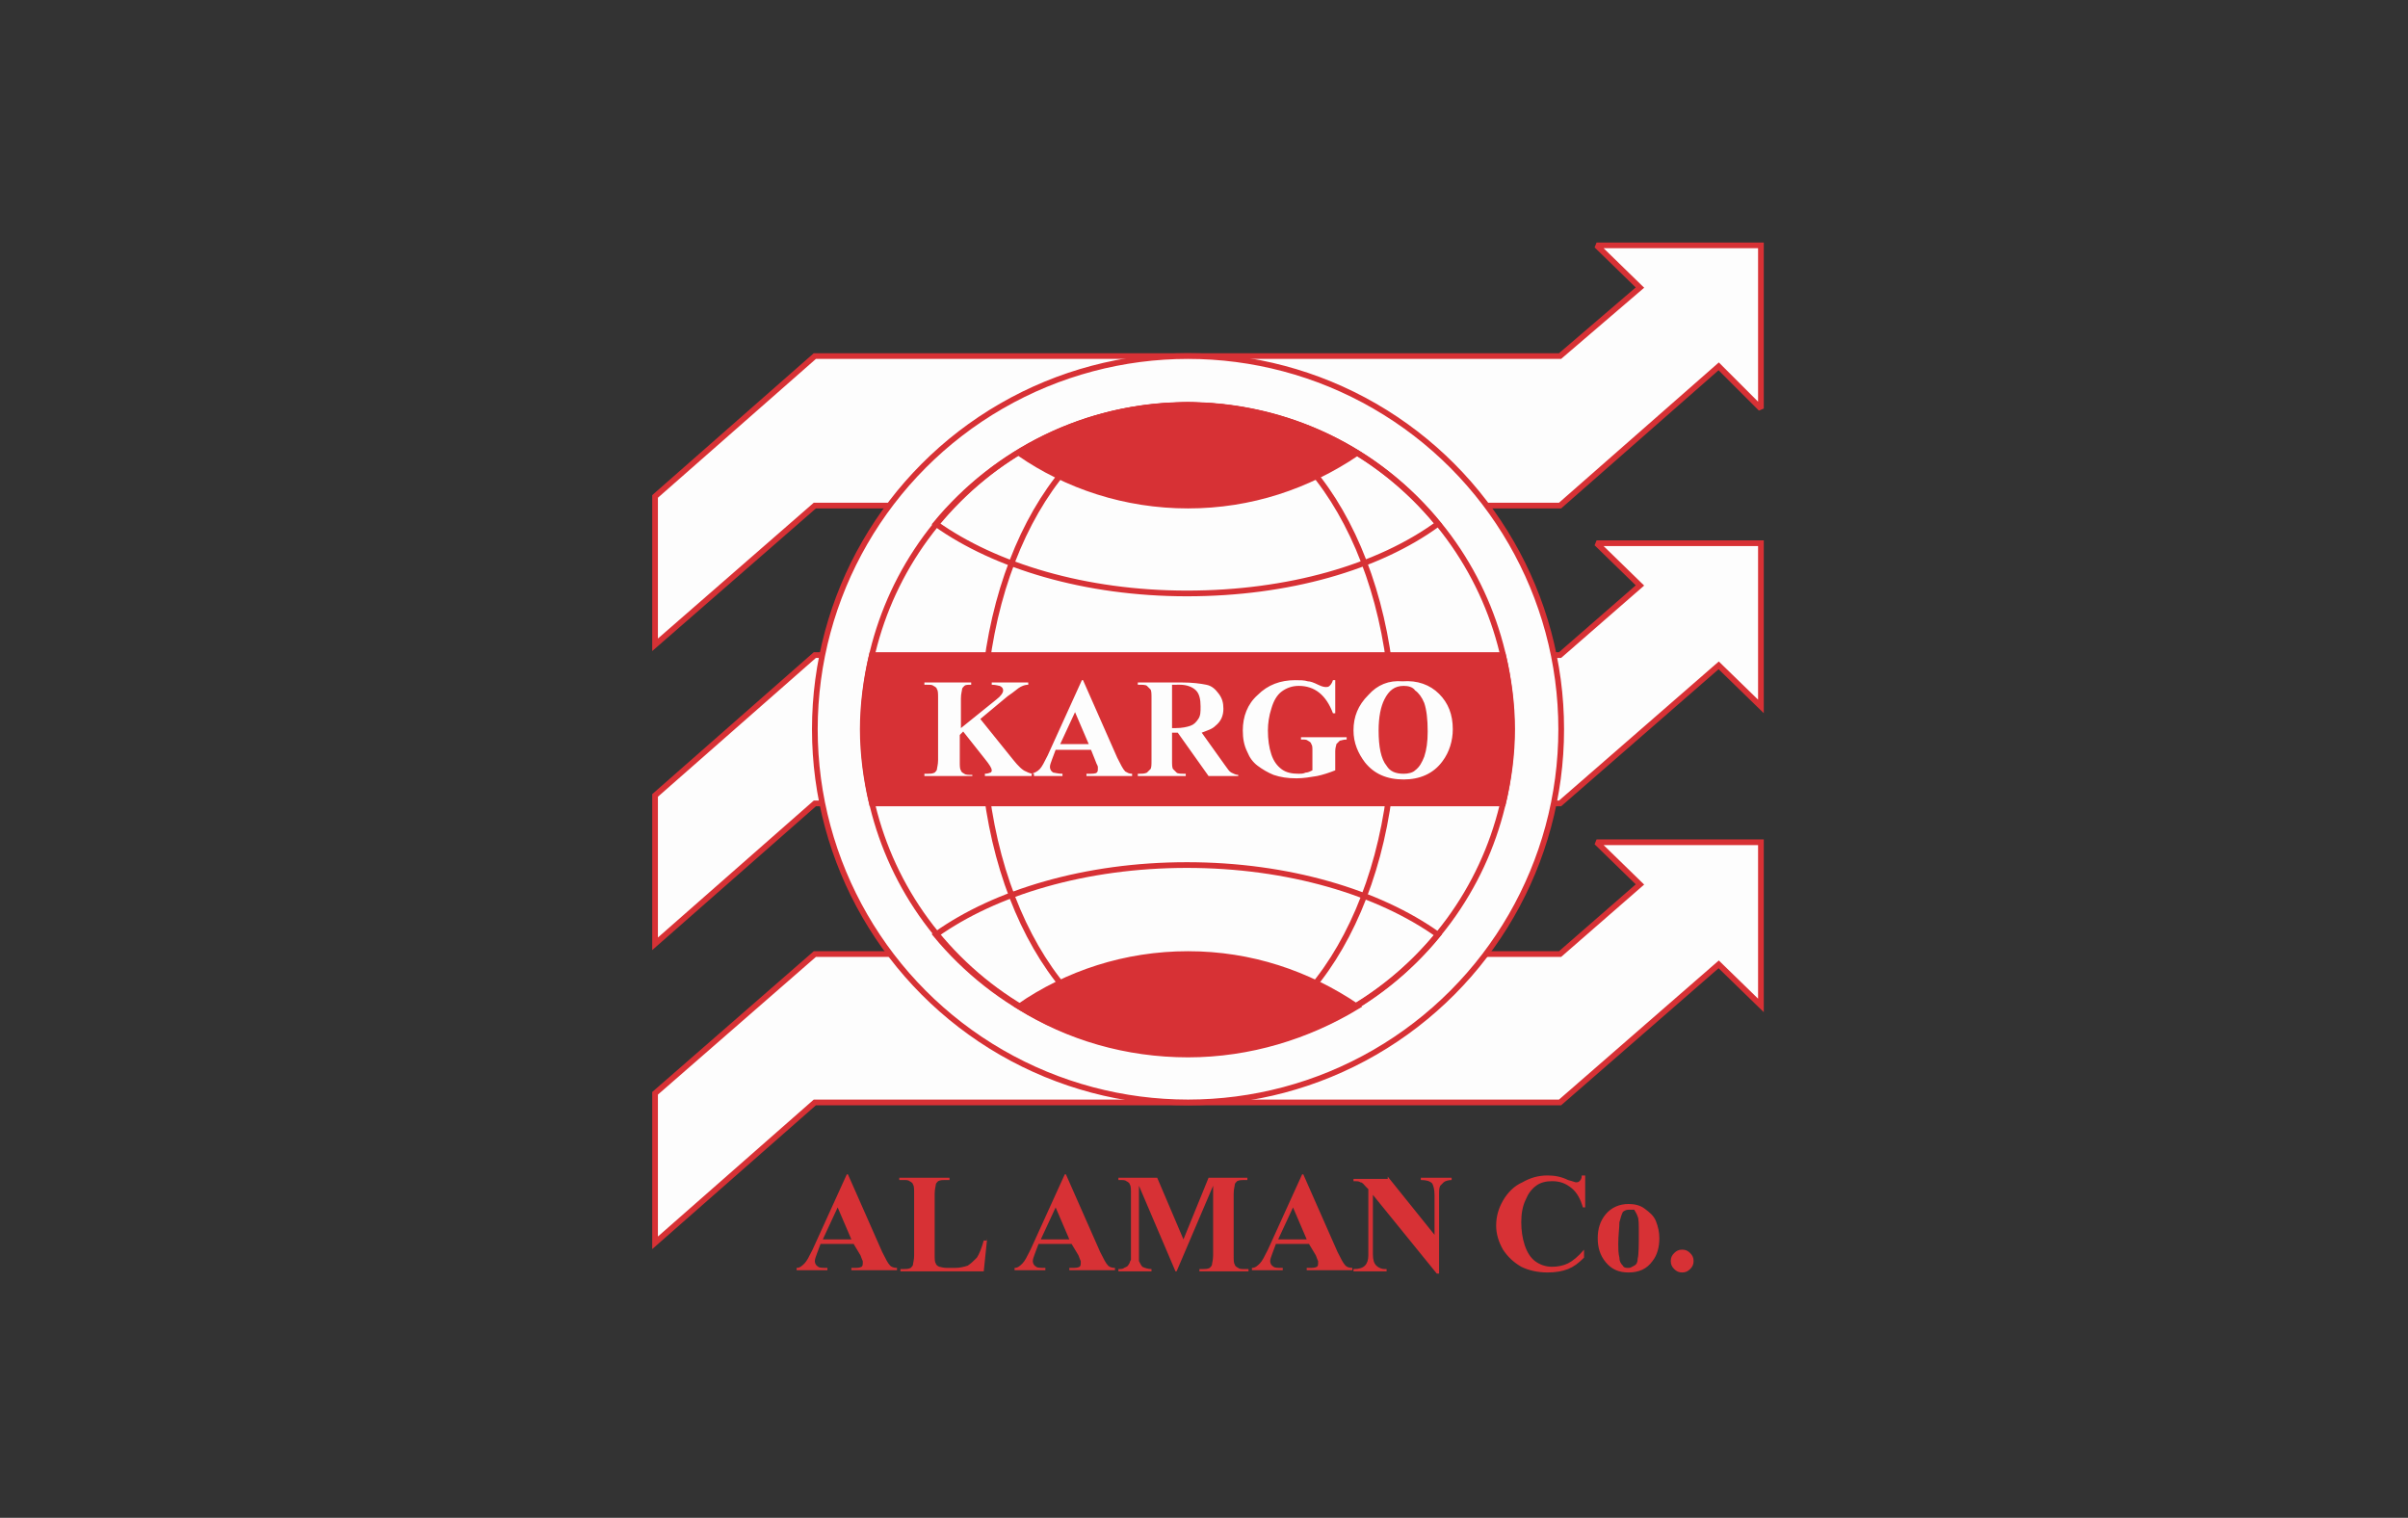 <?xml version="1.0" encoding="utf-8"?>
<!-- Generator: Adobe Illustrator 24.0.2, SVG Export Plug-In . SVG Version: 6.00 Build 0)  -->
<svg version="1.1" id="Layer_1" xmlns="http://www.w3.org/2000/svg" xmlns:xlink="http://www.w3.org/1999/xlink" x="0px" y="0px"
	 viewBox="0 0 211 133" style="enable-background:new 0 0 211 133;" xml:space="preserve">
<rect x="0" y="0" width="211" height="133" fill="#333333" stroke="none"/>
<style type="text/css">
	.st0{fill-rule:evenodd;clip-rule:evenodd;fill:#FDFDFD;stroke:#D73135;stroke-width:0.5;stroke-miterlimit:2.613;}
	.st1{fill-rule:evenodd;clip-rule:evenodd;fill:#D73135;stroke:#D73135;stroke-width:0.5;stroke-miterlimit:2.613;}
	.st2{fill-rule:evenodd;clip-rule:evenodd;fill:none;stroke:#D73135;stroke-width:0.5;stroke-miterlimit:2.613;}
	.st3{fill-rule:evenodd;clip-rule:evenodd;fill:#D73135;}
	.st4{fill-rule:evenodd;clip-rule:evenodd;fill:#FDFDFD;}
</style>
<g>
	<polygon class="st0" points="154.3,73.8 139.9,73.8 143.7,77.5 136.7,83.6 71.4,83.6 57.4,95.8 57.4,108.9 71.4,96.6 136.7,96.6 
		150.6,84.5 154.3,88.1 	"/>
	<polygon class="st0" points="71.4,57.4 57.4,69.7 57.4,82.7 71.4,70.4 136.7,70.4 150.6,58.3 154.3,61.9 154.3,47.6 139.9,47.6 
		143.7,51.3 136.7,57.4 	"/>
	<polygon class="st0" points="154.3,21.5 139.9,21.5 143.7,25.2 136.7,31.2 71.4,31.2 57.4,43.5 57.4,56.5 71.4,44.3 136.7,44.3 
		150.6,32.1 154.3,35.8 	"/>
	<circle class="st0" cx="104.1" cy="63.9" r="32.7"/>
	<path class="st1" d="M76.4,57.4h55.3c0.5,2.1,0.8,4.3,0.8,6.5c0,2.2-0.3,4.4-0.8,6.5H76.4c-0.5-2.1-0.8-4.3-0.8-6.5
		C75.6,61.7,75.9,59.5,76.4,57.4z"/>
	
		<ellipse transform="matrix(0.707 -0.707 0.707 0.707 -14.722 92.298)" class="st2" cx="104.1" cy="63.9" rx="28.4" ry="28.4"/>
	<path class="st2" d="M126,45.9c-5.2-6.4-13.1-10.4-22-10.4c-8.9,0-16.8,4.1-22,10.4c5.2,3.7,13.1,6.1,22,6.1
		C112.9,52,120.8,49.7,126,45.9z"/>
	<path class="st1" d="M118.9,39.7c-4.3-2.6-9.4-4.2-14.8-4.2S93.6,37,89.3,39.7c4.2,2.9,9.3,4.6,14.8,4.6S114.6,42.6,118.9,39.7z"/>
	<path class="st1" d="M118.9,88.2c-4.3,2.6-9.4,4.2-14.8,4.2s-10.5-1.5-14.8-4.2c4.2-2.9,9.3-4.6,14.8-4.6S114.6,85.3,118.9,88.2z"
		/>
	<path class="st2" d="M126,81.9c-5.2,6.4-13.1,10.4-22,10.4c-8.9,0-16.8-4.1-22-10.4c5.2-3.7,13.1-6.1,22-6.1
		C112.9,75.8,120.8,78.2,126,81.9z"/>
	<ellipse class="st2" cx="104.1" cy="63.9" rx="18" ry="28.4"/>
	<path class="st3" d="M74.8,109h-2.9l-0.3,0.8c-0.1,0.3-0.2,0.5-0.2,0.7c0,0.2,0.1,0.4,0.3,0.5c0.1,0.1,0.4,0.1,0.8,0.1v0.2h-2.7
		v-0.2c0.3,0,0.5-0.2,0.7-0.4c0.2-0.2,0.4-0.6,0.7-1.2l3-6.6h0.1l3,6.8c0.3,0.6,0.5,1,0.7,1.2c0.1,0.1,0.3,0.2,0.6,0.2v0.2h-4v-0.2
		h0.2c0.3,0,0.5,0,0.7-0.1c0.1-0.1,0.1-0.2,0.1-0.3c0-0.1,0-0.1,0-0.2c0,0-0.1-0.2-0.2-0.5L74.8,109L74.8,109z M74.6,108.6l-1.2-2.8
		l-1.3,2.8H74.6L74.6,108.6z M86.5,108.5l-0.3,2.9h-7.3v-0.2h0.3c0.2,0,0.4,0,0.6-0.1c0.1-0.1,0.2-0.2,0.2-0.3
		c0-0.1,0.1-0.4,0.1-0.8v-5.4c0-0.4,0-0.7-0.1-0.8c0-0.1-0.1-0.2-0.3-0.3c-0.1-0.1-0.3-0.1-0.6-0.1h-0.3v-0.2h4.4v0.2h-0.4
		c-0.2,0-0.4,0-0.6,0.1c-0.1,0.1-0.2,0.2-0.2,0.3c0,0.1-0.1,0.4-0.1,0.8v5.3c0,0.4,0,0.7,0.1,0.8c0,0.1,0.1,0.2,0.3,0.3
		c0.1,0,0.3,0.1,0.7,0.1h0.7c0.4,0,0.8-0.1,1.1-0.2c0.3-0.2,0.5-0.4,0.8-0.7c0.2-0.3,0.4-0.8,0.6-1.5H86.5L86.5,108.5z M93.9,109H91
		l-0.3,0.8c-0.1,0.3-0.2,0.5-0.2,0.7c0,0.2,0.1,0.4,0.3,0.5c0.1,0.1,0.4,0.1,0.8,0.1v0.2h-2.7v-0.2c0.3,0,0.5-0.2,0.7-0.4
		c0.2-0.2,0.4-0.6,0.7-1.2l3-6.6h0.1l3,6.8c0.3,0.6,0.5,1,0.7,1.2c0.1,0.1,0.3,0.2,0.6,0.2v0.2h-4v-0.2h0.2c0.3,0,0.5,0,0.7-0.1
		c0.1-0.1,0.1-0.2,0.1-0.3c0-0.1,0-0.1,0-0.2c0,0-0.1-0.2-0.2-0.5L93.9,109L93.9,109z M93.7,108.6l-1.2-2.8l-1.3,2.8H93.7
		L93.7,108.6z M103.7,108.6l2.2-5.4h3.4v0.2H109c-0.2,0-0.4,0-0.6,0.1c-0.1,0.1-0.2,0.2-0.2,0.3c0,0.1-0.1,0.4-0.1,0.8v5.4
		c0,0.4,0,0.7,0.1,0.8c0,0.1,0.1,0.2,0.3,0.3c0.1,0.1,0.3,0.1,0.6,0.1h0.3v0.2h-4.3v-0.2h0.3c0.2,0,0.4,0,0.6-0.1
		c0.1-0.1,0.2-0.2,0.2-0.3c0-0.1,0.1-0.4,0.1-0.8v-6.1l-3.2,7.5h-0.1l-3.2-7.5v5.8c0,0.4,0,0.7,0,0.8c0.1,0.2,0.2,0.4,0.3,0.5
		c0.2,0.1,0.5,0.2,0.8,0.2v0.2H98v-0.2H98c0.2,0,0.4,0,0.5-0.1c0.2-0.1,0.3-0.1,0.4-0.3c0.1-0.1,0.1-0.3,0.2-0.4c0,0,0-0.3,0-0.6
		v-5.2c0-0.4,0-0.7-0.1-0.8c0-0.1-0.1-0.2-0.3-0.3c-0.1-0.1-0.3-0.1-0.6-0.1H98v-0.2h3.4L103.7,108.6L103.7,108.6z M114.7,109h-2.9
		l-0.3,0.8c-0.1,0.3-0.2,0.5-0.2,0.7c0,0.2,0.1,0.4,0.3,0.5c0.1,0.1,0.4,0.1,0.8,0.1v0.2h-2.7v-0.2c0.3,0,0.5-0.2,0.7-0.4
		c0.2-0.2,0.4-0.6,0.7-1.2l3-6.6h0.1l3,6.8c0.3,0.6,0.5,1,0.7,1.2c0.1,0.1,0.3,0.2,0.6,0.2v0.2h-4v-0.2h0.2c0.3,0,0.5,0,0.7-0.1
		c0.1-0.1,0.1-0.2,0.1-0.3c0-0.1,0-0.1,0-0.2c0,0-0.1-0.2-0.2-0.5L114.7,109L114.7,109z M114.5,108.6l-1.2-2.8l-1.3,2.8H114.5
		L114.5,108.6z M121.6,103.1l4.1,5.1v-3.5c0-0.5-0.1-0.8-0.2-1c-0.2-0.2-0.5-0.3-1-0.3v-0.2h2.7v0.2c-0.3,0-0.6,0.1-0.7,0.2
		c-0.1,0.1-0.2,0.2-0.3,0.3c-0.1,0.2-0.1,0.4-0.1,0.8v6.9h-0.2l-5.6-6.9v5.2c0,0.5,0.1,0.8,0.3,1c0.2,0.2,0.5,0.3,0.7,0.3h0.2v0.2
		h-2.9v-0.2c0.5,0,0.8-0.1,1-0.3c0.2-0.2,0.3-0.5,0.3-0.9v-5.8l-0.2-0.2c-0.2-0.2-0.3-0.4-0.5-0.4c-0.1-0.1-0.3-0.1-0.6-0.1v-0.2
		H121.6L121.6,103.1z M138.9,102.9v2.9h-0.2c-0.2-0.7-0.5-1.3-1-1.7c-0.5-0.4-1-0.6-1.7-0.6c-0.5,0-1,0.1-1.4,0.4
		c-0.4,0.3-0.7,0.7-0.9,1.2c-0.3,0.6-0.4,1.3-0.4,2c0,0.7,0.1,1.4,0.3,2c0.2,0.6,0.5,1.1,0.9,1.4c0.4,0.3,0.9,0.5,1.5,0.5
		c0.5,0,1-0.1,1.4-0.3c0.4-0.2,0.9-0.6,1.4-1.2v0.7c-0.5,0.5-0.9,0.8-1.4,1c-0.5,0.2-1.1,0.3-1.8,0.3c-0.9,0-1.7-0.2-2.3-0.5
		c-0.7-0.4-1.2-0.9-1.6-1.5c-0.4-0.7-0.6-1.4-0.6-2.1c0-0.8,0.2-1.5,0.6-2.2c0.4-0.7,1-1.3,1.7-1.6c0.7-0.4,1.4-0.6,2.2-0.6
		c0.6,0,1.2,0.1,1.8,0.4c0.4,0.1,0.6,0.2,0.7,0.2c0.1,0,0.2,0,0.3-0.1c0.1-0.1,0.2-0.2,0.2-0.5H138.9L138.9,102.9z M142.7,105.5
		c0.5,0,1,0.1,1.4,0.4c0.4,0.3,0.8,0.6,1,1.1c0.2,0.5,0.3,1,0.3,1.5c0,0.8-0.2,1.5-0.6,2c-0.5,0.7-1.2,1-2.1,1c-0.9,0-1.5-0.3-2-0.9
		c-0.5-0.6-0.7-1.3-0.7-2.1c0-0.8,0.2-1.5,0.7-2.1C141.2,105.8,141.9,105.5,142.7,105.5L142.7,105.5z M142.7,106
		c-0.2,0-0.4,0.1-0.5,0.2c-0.1,0.2-0.2,0.5-0.3,0.9c0,0.5-0.1,1.1-0.1,1.9c0,0.4,0,0.8,0.1,1.2c0,0.3,0.1,0.5,0.3,0.7
		c0.1,0.2,0.3,0.2,0.5,0.2c0.2,0,0.3-0.1,0.5-0.2c0.2-0.1,0.3-0.3,0.3-0.6c0.1-0.4,0.1-1.2,0.1-2.3c0-0.7,0-1.2-0.1-1.4
		c-0.1-0.3-0.2-0.4-0.3-0.6C143,106,142.9,106,142.7,106L142.7,106z M147.4,109.5c0.3,0,0.5,0.1,0.7,0.3c0.2,0.2,0.3,0.4,0.3,0.7
		c0,0.3-0.1,0.5-0.3,0.7c-0.2,0.2-0.4,0.3-0.7,0.3c-0.3,0-0.5-0.1-0.7-0.3c-0.2-0.2-0.3-0.4-0.3-0.7c0-0.3,0.1-0.5,0.3-0.7
		C146.9,109.6,147.1,109.5,147.4,109.5z"/>
	<path class="st4" d="M85.9,63l2.9,3.6c0.4,0.5,0.8,0.9,1.1,1c0.2,0.1,0.4,0.2,0.7,0.2V68h-4.3v-0.2c0.3,0,0.4-0.1,0.5-0.1
		c0.1-0.1,0.1-0.1,0.1-0.2c0-0.2-0.2-0.5-0.6-1l-1.9-2.4l-0.3,0.3v2.3c0,0.4,0,0.7,0.1,0.8c0,0.1,0.1,0.2,0.3,0.3
		c0.1,0.1,0.4,0.1,0.7,0.1V68H81v-0.2h0.3c0.2,0,0.4,0,0.6-0.1c0.1-0.1,0.2-0.2,0.2-0.3c0-0.1,0.1-0.4,0.1-0.8v-5.4
		c0-0.4,0-0.7-0.1-0.8c0-0.1-0.1-0.2-0.3-0.3c-0.1-0.1-0.3-0.1-0.6-0.1H81v-0.2h4.1V60c-0.3,0-0.5,0-0.6,0.1
		c-0.1,0.1-0.2,0.2-0.2,0.3c0,0.1-0.1,0.4-0.1,0.8v2.6l3.1-2.5c0.4-0.3,0.6-0.6,0.6-0.8c0-0.2-0.1-0.3-0.3-0.4
		c-0.1,0-0.3-0.1-0.7-0.1v-0.2h3.2V60c-0.3,0-0.5,0.1-0.7,0.2c-0.2,0.1-0.5,0.4-1.1,0.8L85.9,63L85.9,63z M95.6,65.7l0.4,1
		c0.1,0.3,0.2,0.4,0.2,0.5c0,0.1,0,0.2,0,0.2c0,0.1,0,0.2-0.1,0.3c-0.1,0.1-0.4,0.1-0.7,0.1h-0.2V68h4v-0.2c-0.3,0-0.4-0.1-0.6-0.2
		c-0.2-0.2-0.4-0.6-0.7-1.2l-3-6.8h-0.1l-3,6.6c-0.3,0.6-0.5,1-0.7,1.2c-0.2,0.2-0.4,0.3-0.7,0.4V68h2.7v-0.2
		c-0.4,0-0.7-0.1-0.8-0.1c-0.2-0.1-0.3-0.3-0.3-0.5c0-0.2,0.1-0.4,0.2-0.7l0.3-0.8H95.6L95.6,65.7z M95.4,65.2h-2.5l1.3-2.8
		L95.4,65.2L95.4,65.2z M102.7,64.3v2.3c0,0.4,0,0.7,0.1,0.8c0.1,0.1,0.2,0.2,0.3,0.3c0.1,0.1,0.4,0.1,0.8,0.1V68h-4.2v-0.2
		c0.4,0,0.6,0,0.8-0.1c0.1-0.1,0.2-0.2,0.3-0.3c0.1-0.1,0.1-0.4,0.1-0.8v-5.4c0-0.4,0-0.7-0.1-0.8c-0.1-0.1-0.2-0.2-0.3-0.3
		c-0.1-0.1-0.4-0.1-0.8-0.1v-0.2h3.8c1,0,1.7,0.1,2.2,0.2c0.5,0.1,0.8,0.4,1.1,0.8c0.3,0.4,0.4,0.8,0.4,1.3c0,0.6-0.2,1.1-0.7,1.5
		c-0.3,0.3-0.7,0.4-1.2,0.6l2,2.8c0.3,0.4,0.4,0.6,0.6,0.7c0.2,0.1,0.4,0.2,0.6,0.2V68h-2.6l-2.7-3.8H102.7L102.7,64.3z M102.7,60.2
		v3.6h0.3c0.6,0,1-0.1,1.3-0.2c0.3-0.1,0.5-0.3,0.7-0.6c0.2-0.3,0.2-0.6,0.2-1.1c0-0.6-0.1-1.1-0.4-1.4c-0.3-0.3-0.8-0.5-1.4-0.5
		H102.7L102.7,60.2z M117,59.6v2.9h-0.2c-0.3-0.8-0.7-1.4-1.2-1.8c-0.5-0.4-1.1-0.6-1.8-0.6c-0.6,0-1.1,0.2-1.5,0.5
		c-0.4,0.3-0.7,0.8-0.9,1.5c-0.2,0.6-0.3,1.3-0.3,1.9c0,0.8,0.1,1.5,0.3,2.1c0.2,0.6,0.5,1,0.9,1.3c0.4,0.3,0.9,0.4,1.5,0.4
		c0.2,0,0.4,0,0.6-0.1c0.2,0,0.4-0.1,0.6-0.2v-1.7c0-0.3,0-0.5-0.1-0.6c0-0.1-0.1-0.2-0.3-0.3c-0.1-0.1-0.3-0.1-0.5-0.1H114v-0.2h4
		v0.2c-0.3,0-0.5,0.1-0.6,0.1c-0.1,0.1-0.2,0.2-0.3,0.3c0,0.1-0.1,0.3-0.1,0.6v1.7c-0.5,0.2-1.1,0.4-1.6,0.5
		c-0.6,0.1-1.2,0.2-1.8,0.2c-0.8,0-1.4-0.1-2-0.3c-0.5-0.2-1-0.5-1.4-0.8c-0.4-0.3-0.7-0.7-0.9-1.2c-0.3-0.6-0.4-1.2-0.4-1.9
		c0-1.2,0.4-2.3,1.3-3.1c0.9-0.9,2-1.3,3.3-1.3c0.4,0,0.8,0,1.1,0.1c0.2,0,0.5,0.1,0.9,0.3c0.4,0.2,0.6,0.2,0.7,0.2
		c0.1,0,0.2,0,0.3-0.1c0.1-0.1,0.2-0.2,0.3-0.5H117L117,59.6z M122.9,59.7c1.3-0.1,2.4,0.3,3.2,1.1c0.8,0.8,1.2,1.8,1.2,3.1
		c0,1-0.3,2-0.9,2.8c-0.8,1.1-2,1.6-3.4,1.6c-1.5,0-2.6-0.5-3.4-1.5c-0.6-0.8-1-1.7-1-2.8c0-1.2,0.4-2.2,1.3-3.1
		C120.7,60,121.7,59.6,122.9,59.7L122.9,59.7z M123,60.1c-0.8,0-1.3,0.4-1.7,1.2c-0.3,0.6-0.5,1.5-0.5,2.7c0,1.4,0.2,2.5,0.7,3.1
		c0.3,0.5,0.8,0.7,1.5,0.7c0.4,0,0.8-0.1,1-0.3c0.4-0.3,0.6-0.7,0.8-1.2c0.2-0.6,0.3-1.3,0.3-2.2c0-1.1-0.1-1.9-0.3-2.5
		c-0.2-0.5-0.5-0.9-0.8-1.1C123.8,60.2,123.4,60.1,123,60.1z"/>
</g>
</svg>
